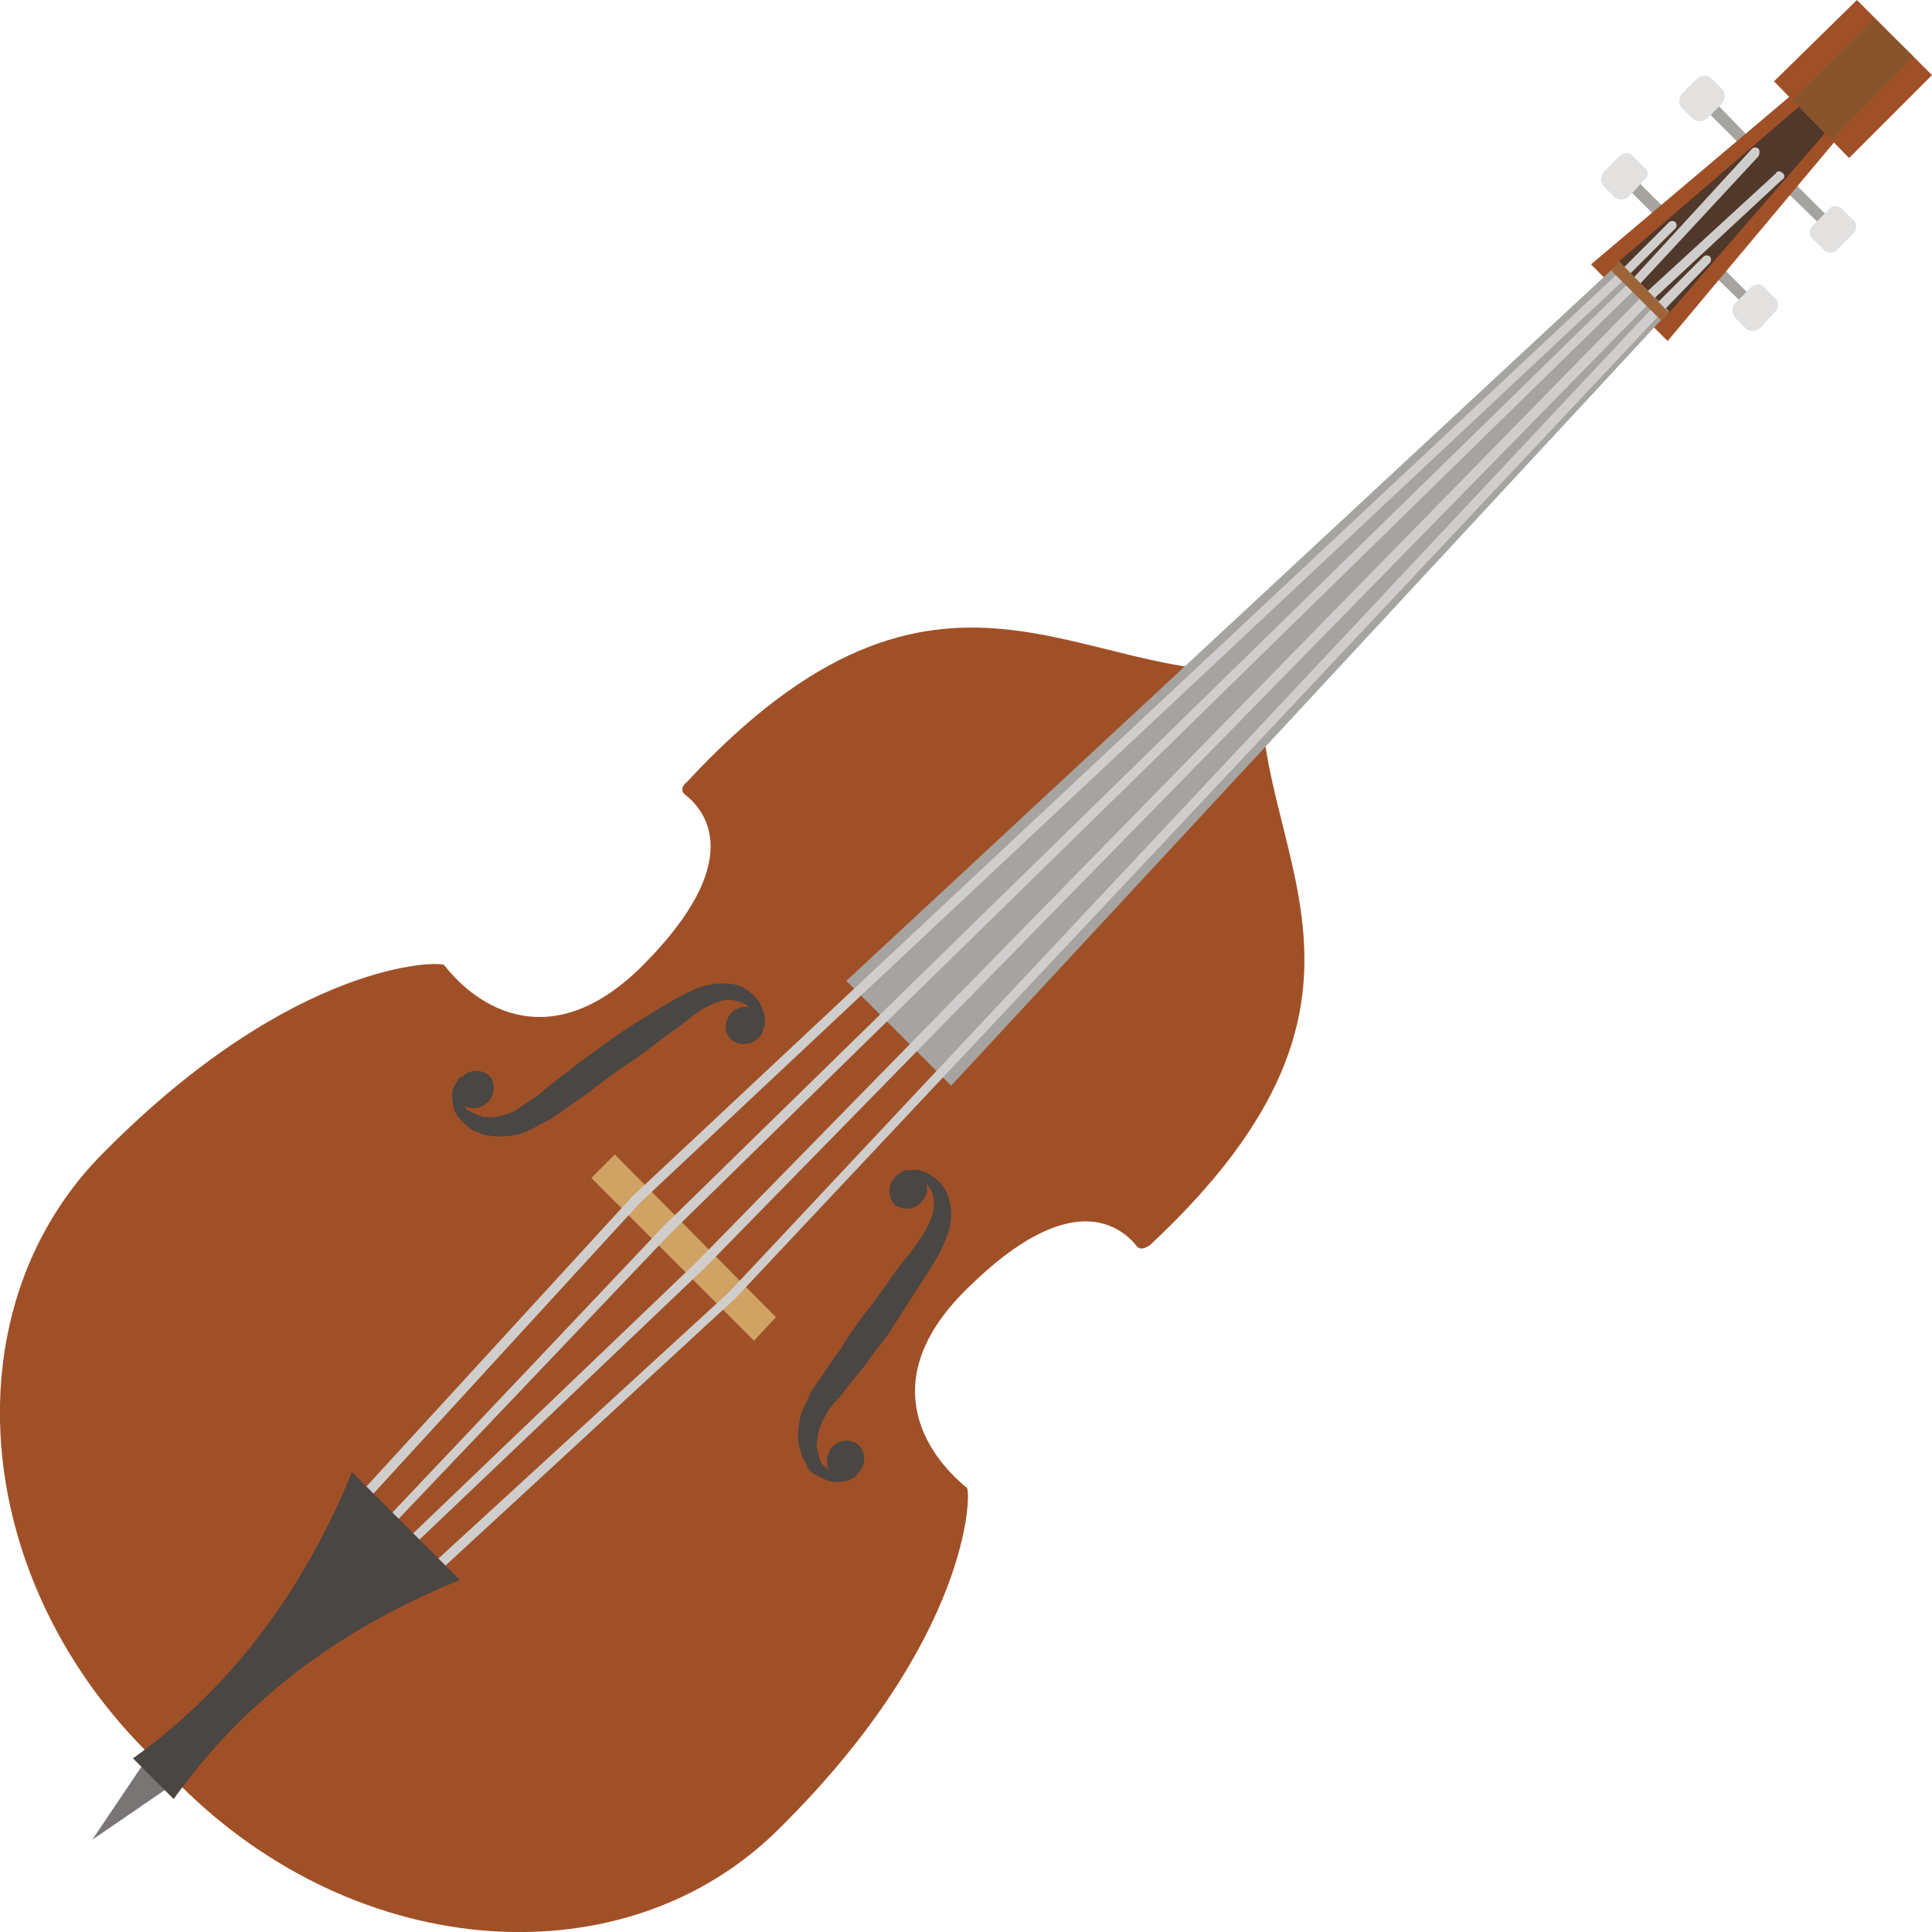 <?xml version="1.0" encoding="UTF-8"?>
<!DOCTYPE svg PUBLIC "-//W3C//DTD SVG 1.1//EN" "http://www.w3.org/Graphics/SVG/1.1/DTD/svg11.dtd">
<!-- Creator: CorelDRAW X7 -->
<svg xmlns="http://www.w3.org/2000/svg" xml:space="preserve" width="1337px" height="1337px" version="1.1" shape-rendering="geometricPrecision" text-rendering="geometricPrecision" image-rendering="optimizeQuality" fill-rule="evenodd" clip-rule="evenodd"
viewBox="0 0 1235 1235"
 xmlns:xlink="http://www.w3.org/1999/xlink">
 <g id="Слой_x0020_1">
  <g id="_8967925696">
   <polygon fill="#797574" fill-rule="nonzero" points="59,1176 96,1121 113,1139 "/>
   <polygon fill="#A6A4A1" fill-rule="nonzero" points="1128,109 1164,144 1169,139 1134,104 "/>
   <path fill="#E3E1E0" fill-rule="nonzero" d="M1159 153l7 7c2,2 6,2 8,0l11 -11c2,-2 2,-6 0,-8l-7 -7c-3,-3 -7,-3 -9,0l-10 10c-3,3 -3,6 0,9z"/>
   <polygon fill="#A6A4A1" fill-rule="nonzero" points="1078,159 1114,194 1119,189 1084,154 "/>
   <path fill="#E3E1E0" fill-rule="nonzero" d="M1109 203l7 7c2,2 6,2 9,0l10 -11c2,-2 2,-6 0,-8l-7 -7c-2,-3 -6,-3 -9,0l-10 10c-2,2 -2,6 0,9z"/>
   <polygon fill="#A6A4A1" fill-rule="nonzero" points="1082,151 1046,115 1041,121 1076,156 "/>
   <path fill="#E3E1E0" fill-rule="nonzero" d="M1051 107l-7 -7c-2,-3 -6,-3 -9,0l-10 10c-2,3 -2,6 0,9l7 7c3,2 6,2 9,0l10 -11c3,-2 3,-6 0,-8z"/>
   <polygon fill="#A6A4A1" fill-rule="nonzero" points="1131,101 1096,65 1091,71 1126,106 "/>
   <path fill="#E3E1E0" fill-rule="nonzero" d="M1101 57l-7 -7c-2,-2 -6,-2 -9,0l-10 10c-2,3 -2,7 0,9l7 7c2,2 6,2 9,0l10 -10c2,-3 2,-7 0,-9z"/>
   <path fill="#A05027" fill-rule="nonzero" d="M807 428c-115,11 -205,-104 -368,72 -3,2 -4,6 -1,8 14,11 38,43 -26,108 -59,60 -107,28 -128,1 -3,-3 -96,-3 -217,119 -99,98 -87,270 27,384 3,3 7,7 11,10 3,4 7,7 10,11 114,114 286,126 384,27 122,-121 122,-215 119,-217 -27,-22 -59,-70 1,-128 65,-64 97,-40 108,-26 2,2 5,1 8,-1 176,-164 61,-253 72,-368z"/>
   <polygon fill="#A05027" fill-rule="nonzero" points="1066,218 1017,169 1165,44 1190,70 "/>
   <polygon fill="#50382A" fill-rule="nonzero" points="1178,72 1163,57 1035,167 1067,200 "/>
   <polygon fill="#A05027" fill-rule="nonzero" points="1182,101 1134,52 1187,0 1235,48 "/>
   <polygon fill="#87542B" fill-rule="nonzero" points="1171,89 1146,64 1198,12 1223,36 "/>
   <polygon fill="#A6A4A1" fill-rule="nonzero" points="541,627 1035,168 1067,199 608,694 "/>
   <polygon fill="#D0A365" fill-rule="nonzero" points="378,753 393,738 496,842 482,857 "/>
   <path fill="#4A4644" fill-rule="nonzero" d="M488 657c1,-1 1,-2 1,-3 0,-4 -1,-9 -4,-14 -3,-4 -9,-10 -17,-11 -7,-1 -16,0 -23,3 -7,3 -14,7 -21,11 -13,8 -28,17 -41,27 -7,5 -14,10 -20,15 -7,5 -13,10 -19,15 -3,2 -6,4 -9,6 -3,2 -5,4 -8,5 -5,2 -11,4 -16,3 -1,0 -3,0 -4,-1 -1,0 -2,0 -3,-1 -3,-1 -4,-2 -6,-3l-1 -2c4,2 9,2 13,-1 6,-4 7,-12 4,-17 -4,-5 -12,-6 -17,-2l-2 2 0 -1c0,0 -1,0 -2,2 -1,2 -3,4 -4,8 0,4 0,10 3,15 2,2 4,5 7,7 1,1 2,2 4,3 2,1 4,1 5,2 8,2 16,2 24,0 3,-1 8,-3 11,-5 4,-2 8,-4 11,-6 7,-5 13,-9 20,-14 7,-5 13,-10 20,-15 7,-5 14,-9 20,-14 7,-5 13,-10 19,-14 7,-5 12,-10 18,-13 6,-3 11,-5 16,-5 5,1 9,2 12,5 -3,-1 -7,0 -10,2 -5,4 -7,12 -3,17 4,5 11,6 17,2 3,-2 5,-5 5,-8z"/>
   <path fill="#4A4644" fill-rule="nonzero" d="M579 748c1,0 2,0 3,0 5,-1 10,1 14,4 5,3 10,9 11,16 2,8 1,16 -2,23 -3,8 -7,15 -11,21 -9,14 -18,28 -27,42 -5,6 -10,13 -15,20 -5,6 -11,13 -15,19 -3,3 -5,5 -7,8 -2,3 -3,5 -5,9 -2,5 -3,11 -3,16 1,1 1,3 1,3 0,1 1,2 1,4 1,2 2,4 4,5l2 2c-2,-4 -2,-9 1,-14 4,-5 11,-7 17,-3 5,4 6,11 2,17l-2 2 1 -1c0,0 -1,1 -2,3 -2,1 -5,3 -9,3 -4,1 -9,0 -14,-3 -3,-1 -6,-3 -8,-6 0,-1 -1,-3 -2,-5 -1,-1 -2,-3 -2,-5 -3,-7 -2,-15 0,-24 1,-3 3,-7 5,-11 1,-4 4,-7 6,-10 5,-7 9,-14 14,-20 4,-7 9,-14 14,-21 5,-6 10,-13 15,-20 4,-6 9,-13 14,-19 5,-6 9,-12 12,-17 3,-6 5,-11 5,-16 0,-5 -1,-10 -5,-13 1,3 1,7 -2,10 -4,6 -11,7 -17,4 -5,-4 -6,-12 -2,-17 2,-3 5,-5 8,-6z"/>
   <path fill="#D0CECD" fill-rule="nonzero" d="M230 962l-2 -1c-1,-1 -1,-3 0,-4l176 -192 631 -591 32 -32c1,-1 3,-1 4,0 1,1 1,3 0,4l-32 32 -630 591 -176 192 -3 1z"/>
   <path fill="#D0CECD" fill-rule="nonzero" d="M276 1007l-2 -1c-1,-1 -1,-3 0,-4l192 -176 591 -630 32 -32c1,-1 3,-1 4,0 1,1 1,3 0,4l-31 32 -592 630 -192 177 -2 0z"/>
   <path fill="#D0CECD" fill-rule="nonzero" d="M247 978l-2 -1c-1,-1 -1,-3 0,-4l179 -189 618 -604 78 -85c1,-1 3,-1 4,0 1,1 1,3 0,5l-78 84 -618 605 -179 188 -2 1z"/>
   <path fill="#D0CECD" fill-rule="nonzero" d="M260 991l-2 -1c-2,-1 -1,-3 0,-4l188 -180 604 -617 85 -78c1,-2 3,-2 5,0 1,1 1,3 -1,4l-84 78 -605 618 -188 179 -2 1z"/>
   <path fill="#4A4644" fill-rule="nonzero" d="M85 1124c53,-38 104,-95 140,-183l69 69c-89,36 -145,87 -183,140l-26 -26z"/>
   <polygon fill="#9D643A" fill-rule="nonzero" points="1062,205 1030,173 1035,167 1067,200 "/>
  </g>
 </g>
</svg>
